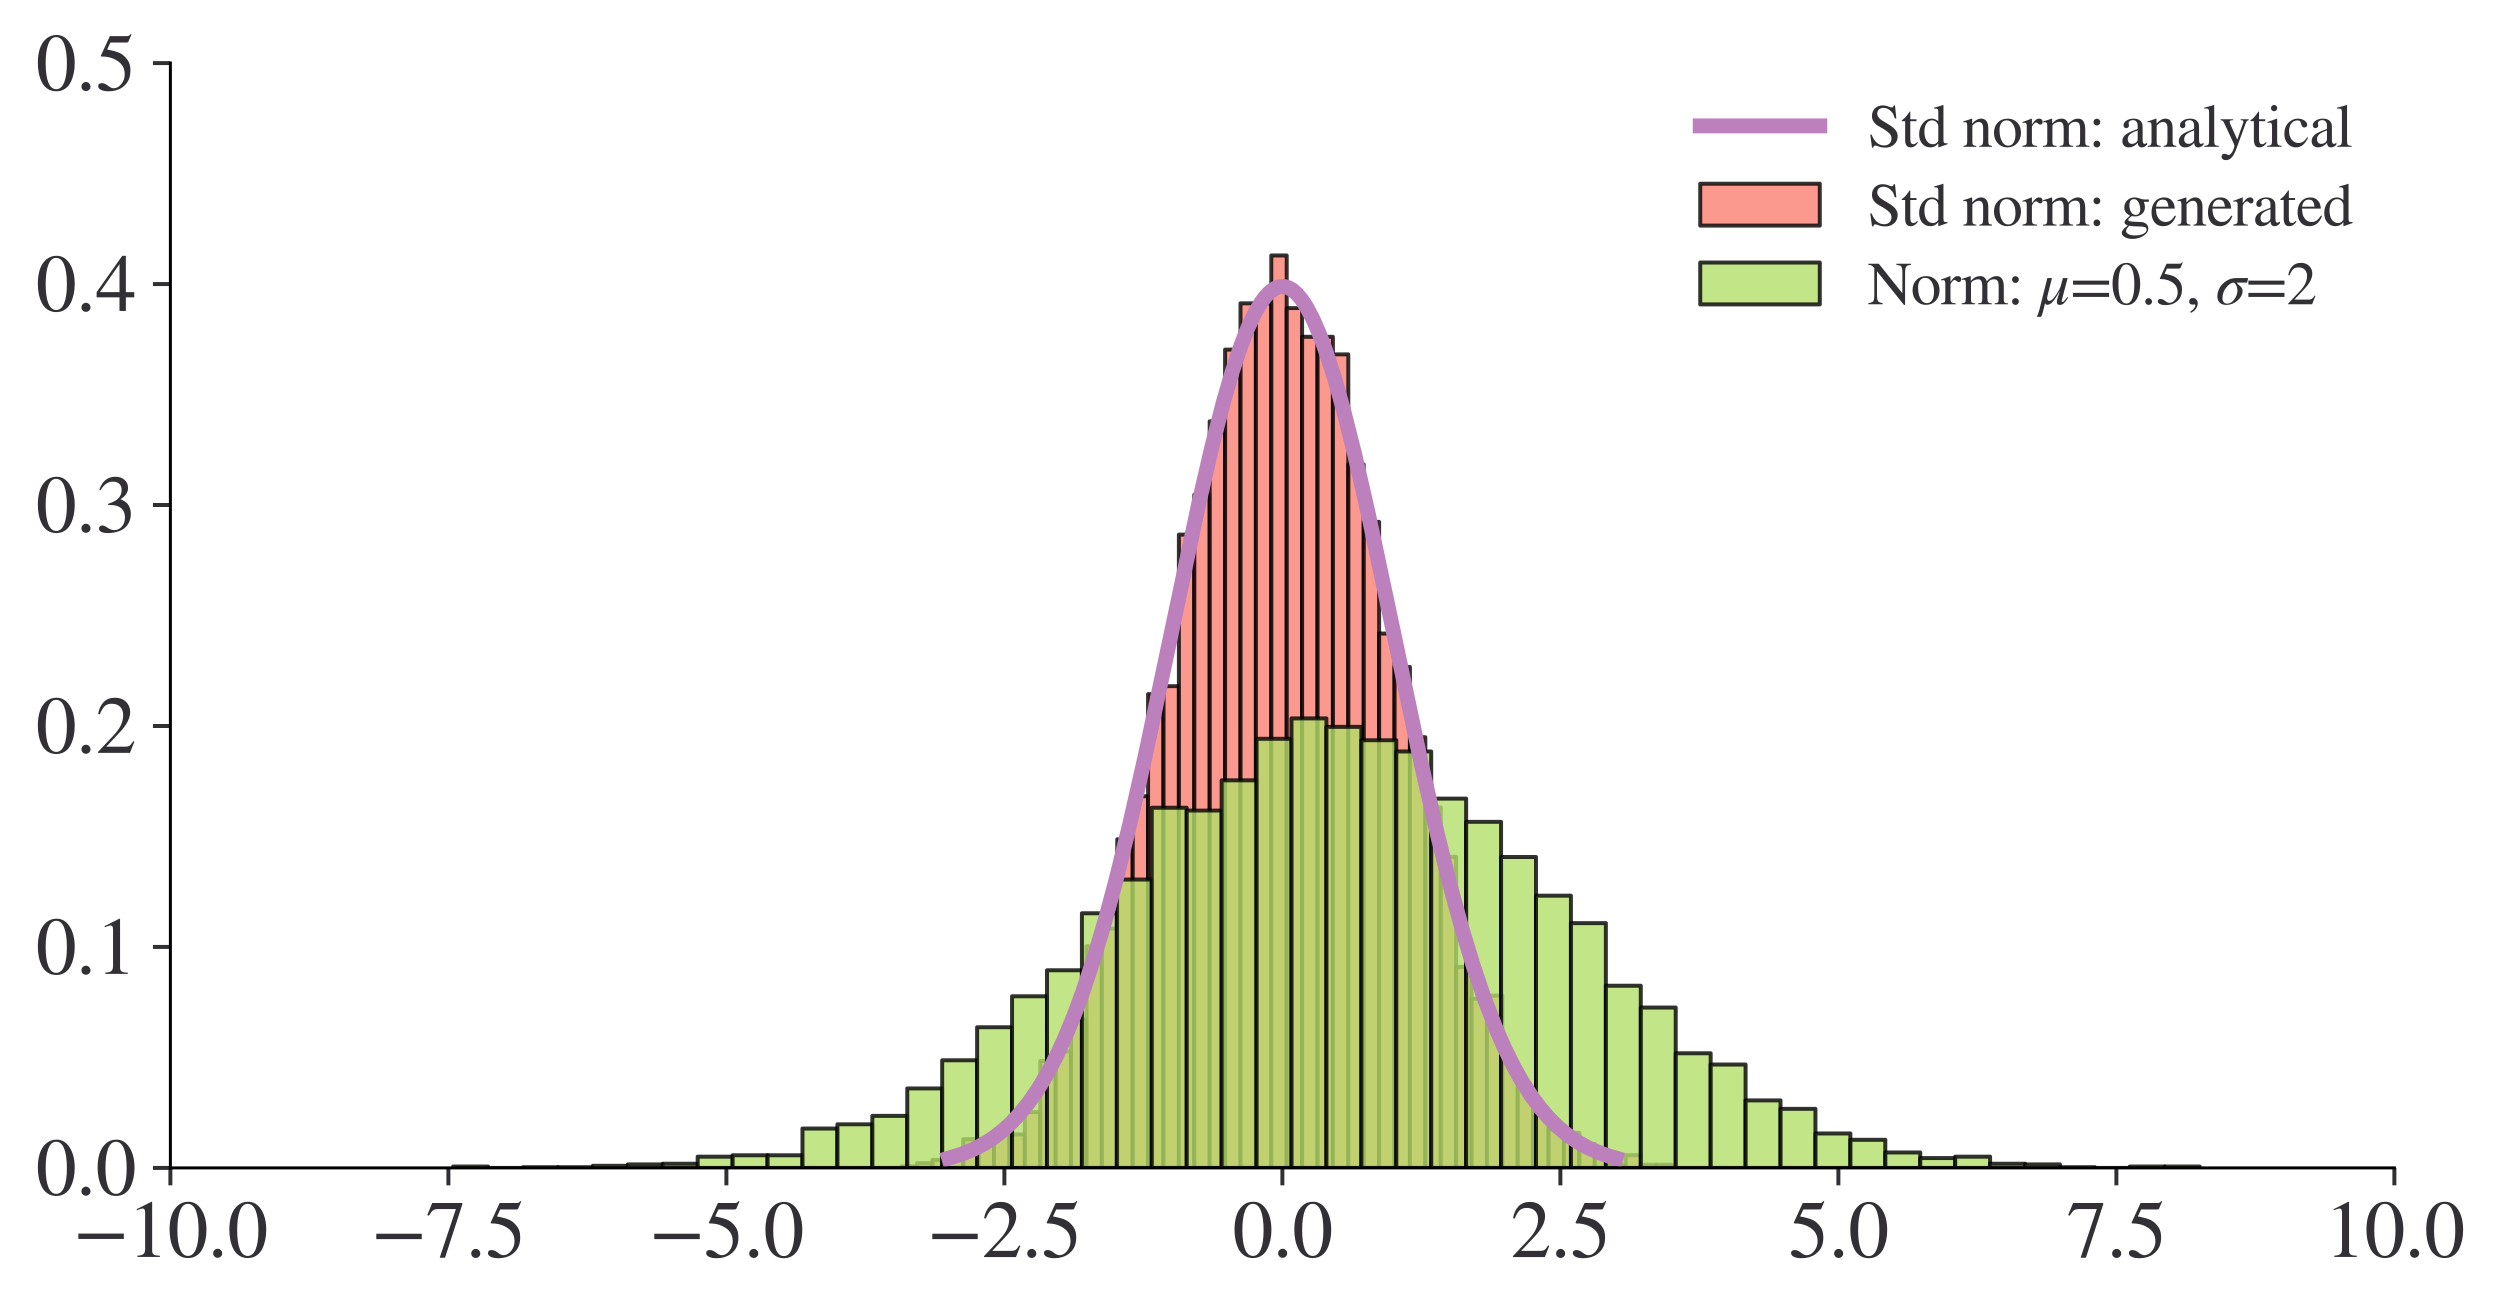 <?xml version="1.0" encoding="utf-8" standalone="no"?>
<!DOCTYPE svg PUBLIC "-//W3C//DTD SVG 1.1//EN"
  "http://www.w3.org/Graphics/SVG/1.1/DTD/svg11.dtd">
<svg xmlns:xlink="http://www.w3.org/1999/xlink" width="501.8pt" height="263.024pt" viewBox="0 0 501.8 263.024" xmlns="http://www.w3.org/2000/svg" version="1.1">
 <defs>
  <style type="text/css">*{stroke-linejoin: round; stroke-linecap: butt}</style>
 </defs>
 <g id="figure_1">
  <g id="patch_1">
   <path d="M 0 263.024 
L 501.8 263.024 
L 501.8 0 
L 0 0 
z
" style="fill: #ffffff"/>
  </g>
  <g id="axes_1">
   <g id="patch_2">
    <path d="M 34.2 234.424 
L 480.6 234.424 
L 480.6 12.664 
L 34.2 12.664 
z
" style="fill: #ffffff"/>
   </g>
   <g id="patch_3">
    <path d="M 180.973 234.424 
L 184.064 234.424 
L 184.064 234.104 
L 180.973 234.104 
z
" clip-path="url(#p62d978df99)" style="fill: #fb8072; opacity: 0.8; stroke: #000000; stroke-width: 0.8; stroke-linejoin: miter"/>
   </g>
   <g id="patch_4">
    <path d="M 184.064 234.424 
L 187.156 234.424 
L 187.156 233.463 
L 184.064 233.463 
z
" clip-path="url(#p62d978df99)" style="fill: #fb8072; opacity: 0.8; stroke: #000000; stroke-width: 0.8; stroke-linejoin: miter"/>
   </g>
   <g id="patch_5">
    <path d="M 187.156 234.424 
L 190.248 234.424 
L 190.248 232.823 
L 187.156 232.823 
z
" clip-path="url(#p62d978df99)" style="fill: #fb8072; opacity: 0.8; stroke: #000000; stroke-width: 0.8; stroke-linejoin: miter"/>
   </g>
   <g id="patch_6">
    <path d="M 190.248 234.424 
L 193.34 234.424 
L 193.34 231.542 
L 190.248 231.542 
z
" clip-path="url(#p62d978df99)" style="fill: #fb8072; opacity: 0.8; stroke: #000000; stroke-width: 0.8; stroke-linejoin: miter"/>
   </g>
   <g id="patch_7">
    <path d="M 193.34 234.424 
L 196.431 234.424 
L 196.431 228.66 
L 193.34 228.66 
z
" clip-path="url(#p62d978df99)" style="fill: #fb8072; opacity: 0.8; stroke: #000000; stroke-width: 0.8; stroke-linejoin: miter"/>
   </g>
   <g id="patch_8">
    <path d="M 196.431 234.424 
L 199.523 234.424 
L 199.523 228.66 
L 196.431 228.66 
z
" clip-path="url(#p62d978df99)" style="fill: #fb8072; opacity: 0.8; stroke: #000000; stroke-width: 0.8; stroke-linejoin: miter"/>
   </g>
   <g id="patch_9">
    <path d="M 199.523 234.424 
L 202.615 234.424 
L 202.615 227.059 
L 199.523 227.059 
z
" clip-path="url(#p62d978df99)" style="fill: #fb8072; opacity: 0.8; stroke: #000000; stroke-width: 0.8; stroke-linejoin: miter"/>
   </g>
   <g id="patch_10">
    <path d="M 202.615 234.424 
L 205.706 234.424 
L 205.706 227.7 
L 202.615 227.7 
z
" clip-path="url(#p62d978df99)" style="fill: #fb8072; opacity: 0.8; stroke: #000000; stroke-width: 0.8; stroke-linejoin: miter"/>
   </g>
   <g id="patch_11">
    <path d="M 205.706 234.424 
L 208.798 234.424 
L 208.798 223.217 
L 205.706 223.217 
z
" clip-path="url(#p62d978df99)" style="fill: #fb8072; opacity: 0.8; stroke: #000000; stroke-width: 0.8; stroke-linejoin: miter"/>
   </g>
   <g id="patch_12">
    <path d="M 208.798 234.424 
L 211.89 234.424 
L 211.89 212.971 
L 208.798 212.971 
z
" clip-path="url(#p62d978df99)" style="fill: #fb8072; opacity: 0.8; stroke: #000000; stroke-width: 0.8; stroke-linejoin: miter"/>
   </g>
   <g id="patch_13">
    <path d="M 211.89 234.424 
L 214.982 234.424 
L 214.982 211.05 
L 211.89 211.05 
z
" clip-path="url(#p62d978df99)" style="fill: #fb8072; opacity: 0.8; stroke: #000000; stroke-width: 0.8; stroke-linejoin: miter"/>
   </g>
   <g id="patch_14">
    <path d="M 214.982 234.424 
L 218.073 234.424 
L 218.073 204.646 
L 214.982 204.646 
z
" clip-path="url(#p62d978df99)" style="fill: #fb8072; opacity: 0.8; stroke: #000000; stroke-width: 0.8; stroke-linejoin: miter"/>
   </g>
   <g id="patch_15">
    <path d="M 218.073 234.424 
L 221.165 234.424 
L 221.165 189.918 
L 218.073 189.918 
z
" clip-path="url(#p62d978df99)" style="fill: #fb8072; opacity: 0.8; stroke: #000000; stroke-width: 0.8; stroke-linejoin: miter"/>
   </g>
   <g id="patch_16">
    <path d="M 221.165 234.424 
L 224.257 234.424 
L 224.257 186.396 
L 221.165 186.396 
z
" clip-path="url(#p62d978df99)" style="fill: #fb8072; opacity: 0.8; stroke: #000000; stroke-width: 0.8; stroke-linejoin: miter"/>
   </g>
   <g id="patch_17">
    <path d="M 224.257 234.424 
L 227.349 234.424 
L 227.349 168.465 
L 224.257 168.465 
z
" clip-path="url(#p62d978df99)" style="fill: #fb8072; opacity: 0.8; stroke: #000000; stroke-width: 0.8; stroke-linejoin: miter"/>
   </g>
   <g id="patch_18">
    <path d="M 227.349 234.424 
L 230.44 234.424 
L 230.44 159.82 
L 227.349 159.82 
z
" clip-path="url(#p62d978df99)" style="fill: #fb8072; opacity: 0.8; stroke: #000000; stroke-width: 0.8; stroke-linejoin: miter"/>
   </g>
   <g id="patch_19">
    <path d="M 230.44 234.424 
L 233.532 234.424 
L 233.532 139.328 
L 230.44 139.328 
z
" clip-path="url(#p62d978df99)" style="fill: #fb8072; opacity: 0.8; stroke: #000000; stroke-width: 0.8; stroke-linejoin: miter"/>
   </g>
   <g id="patch_20">
    <path d="M 233.532 234.424 
L 236.624 234.424 
L 236.624 137.727 
L 233.532 137.727 
z
" clip-path="url(#p62d978df99)" style="fill: #fb8072; opacity: 0.8; stroke: #000000; stroke-width: 0.8; stroke-linejoin: miter"/>
   </g>
   <g id="patch_21">
    <path d="M 236.624 234.424 
L 239.716 234.424 
L 239.716 107.309 
L 236.624 107.309 
z
" clip-path="url(#p62d978df99)" style="fill: #fb8072; opacity: 0.8; stroke: #000000; stroke-width: 0.8; stroke-linejoin: miter"/>
   </g>
   <g id="patch_22">
    <path d="M 239.716 234.424 
L 242.807 234.424 
L 242.807 99.305 
L 239.716 99.305 
z
" clip-path="url(#p62d978df99)" style="fill: #fb8072; opacity: 0.8; stroke: #000000; stroke-width: 0.8; stroke-linejoin: miter"/>
   </g>
   <g id="patch_23">
    <path d="M 242.807 234.424 
L 245.899 234.424 
L 245.899 84.576 
L 242.807 84.576 
z
" clip-path="url(#p62d978df99)" style="fill: #fb8072; opacity: 0.8; stroke: #000000; stroke-width: 0.8; stroke-linejoin: miter"/>
   </g>
   <g id="patch_24">
    <path d="M 245.899 234.424 
L 248.991 234.424 
L 248.991 70.168 
L 245.899 70.168 
z
" clip-path="url(#p62d978df99)" style="fill: #fb8072; opacity: 0.8; stroke: #000000; stroke-width: 0.8; stroke-linejoin: miter"/>
   </g>
   <g id="patch_25">
    <path d="M 248.991 234.424 
L 252.083 234.424 
L 252.083 60.882 
L 248.991 60.882 
z
" clip-path="url(#p62d978df99)" style="fill: #fb8072; opacity: 0.8; stroke: #000000; stroke-width: 0.8; stroke-linejoin: miter"/>
   </g>
   <g id="patch_26">
    <path d="M 252.083 234.424 
L 255.174 234.424 
L 255.174 60.882 
L 252.083 60.882 
z
" clip-path="url(#p62d978df99)" style="fill: #fb8072; opacity: 0.8; stroke: #000000; stroke-width: 0.8; stroke-linejoin: miter"/>
   </g>
   <g id="patch_27">
    <path d="M 255.174 234.424 
L 258.266 234.424 
L 258.266 51.277 
L 255.174 51.277 
z
" clip-path="url(#p62d978df99)" style="fill: #fb8072; opacity: 0.8; stroke: #000000; stroke-width: 0.8; stroke-linejoin: miter"/>
   </g>
   <g id="patch_28">
    <path d="M 258.266 234.424 
L 261.358 234.424 
L 261.358 61.843 
L 258.266 61.843 
z
" clip-path="url(#p62d978df99)" style="fill: #fb8072; opacity: 0.8; stroke: #000000; stroke-width: 0.8; stroke-linejoin: miter"/>
   </g>
   <g id="patch_29">
    <path d="M 261.358 234.424 
L 264.45 234.424 
L 264.45 67.606 
L 261.358 67.606 
z
" clip-path="url(#p62d978df99)" style="fill: #fb8072; opacity: 0.8; stroke: #000000; stroke-width: 0.8; stroke-linejoin: miter"/>
   </g>
   <g id="patch_30">
    <path d="M 264.45 234.424 
L 267.541 234.424 
L 267.541 67.606 
L 264.45 67.606 
z
" clip-path="url(#p62d978df99)" style="fill: #fb8072; opacity: 0.8; stroke: #000000; stroke-width: 0.8; stroke-linejoin: miter"/>
   </g>
   <g id="patch_31">
    <path d="M 267.541 234.424 
L 270.633 234.424 
L 270.633 71.128 
L 267.541 71.128 
z
" clip-path="url(#p62d978df99)" style="fill: #fb8072; opacity: 0.8; stroke: #000000; stroke-width: 0.8; stroke-linejoin: miter"/>
   </g>
   <g id="patch_32">
    <path d="M 270.633 234.424 
L 273.725 234.424 
L 273.725 93.221 
L 270.633 93.221 
z
" clip-path="url(#p62d978df99)" style="fill: #fb8072; opacity: 0.8; stroke: #000000; stroke-width: 0.8; stroke-linejoin: miter"/>
   </g>
   <g id="patch_33">
    <path d="M 273.725 234.424 
L 276.817 234.424 
L 276.817 104.748 
L 273.725 104.748 
z
" clip-path="url(#p62d978df99)" style="fill: #fb8072; opacity: 0.8; stroke: #000000; stroke-width: 0.8; stroke-linejoin: miter"/>
   </g>
   <g id="patch_34">
    <path d="M 276.817 234.424 
L 279.908 234.424 
L 279.908 127.161 
L 276.817 127.161 
z
" clip-path="url(#p62d978df99)" style="fill: #fb8072; opacity: 0.8; stroke: #000000; stroke-width: 0.8; stroke-linejoin: miter"/>
   </g>
   <g id="patch_35">
    <path d="M 279.908 234.424 
L 283 234.424 
L 283 133.885 
L 279.908 133.885 
z
" clip-path="url(#p62d978df99)" style="fill: #fb8072; opacity: 0.8; stroke: #000000; stroke-width: 0.8; stroke-linejoin: miter"/>
   </g>
   <g id="patch_36">
    <path d="M 283 234.424 
L 286.092 234.424 
L 286.092 147.973 
L 283 147.973 
z
" clip-path="url(#p62d978df99)" style="fill: #fb8072; opacity: 0.8; stroke: #000000; stroke-width: 0.8; stroke-linejoin: miter"/>
   </g>
   <g id="patch_37">
    <path d="M 286.092 234.424 
L 289.184 234.424 
L 289.184 162.061 
L 286.092 162.061 
z
" clip-path="url(#p62d978df99)" style="fill: #fb8072; opacity: 0.8; stroke: #000000; stroke-width: 0.8; stroke-linejoin: miter"/>
   </g>
   <g id="patch_38">
    <path d="M 289.184 234.424 
L 292.275 234.424 
L 292.275 171.987 
L 289.184 171.987 
z
" clip-path="url(#p62d978df99)" style="fill: #fb8072; opacity: 0.8; stroke: #000000; stroke-width: 0.8; stroke-linejoin: miter"/>
   </g>
   <g id="patch_39">
    <path d="M 292.275 234.424 
L 295.367 234.424 
L 295.367 194.08 
L 292.275 194.08 
z
" clip-path="url(#p62d978df99)" style="fill: #fb8072; opacity: 0.8; stroke: #000000; stroke-width: 0.8; stroke-linejoin: miter"/>
   </g>
   <g id="patch_40">
    <path d="M 295.367 234.424 
L 298.459 234.424 
L 298.459 200.484 
L 295.367 200.484 
z
" clip-path="url(#p62d978df99)" style="fill: #fb8072; opacity: 0.8; stroke: #000000; stroke-width: 0.8; stroke-linejoin: miter"/>
   </g>
   <g id="patch_41">
    <path d="M 298.459 234.424 
L 301.551 234.424 
L 301.551 199.844 
L 298.459 199.844 
z
" clip-path="url(#p62d978df99)" style="fill: #fb8072; opacity: 0.8; stroke: #000000; stroke-width: 0.8; stroke-linejoin: miter"/>
   </g>
   <g id="patch_42">
    <path d="M 301.551 234.424 
L 304.642 234.424 
L 304.642 213.291 
L 301.551 213.291 
z
" clip-path="url(#p62d978df99)" style="fill: #fb8072; opacity: 0.8; stroke: #000000; stroke-width: 0.8; stroke-linejoin: miter"/>
   </g>
   <g id="patch_43">
    <path d="M 304.642 234.424 
L 307.734 234.424 
L 307.734 218.414 
L 304.642 218.414 
z
" clip-path="url(#p62d978df99)" style="fill: #fb8072; opacity: 0.8; stroke: #000000; stroke-width: 0.8; stroke-linejoin: miter"/>
   </g>
   <g id="patch_44">
    <path d="M 307.734 234.424 
L 310.826 234.424 
L 310.826 222.897 
L 307.734 222.897 
z
" clip-path="url(#p62d978df99)" style="fill: #fb8072; opacity: 0.8; stroke: #000000; stroke-width: 0.8; stroke-linejoin: miter"/>
   </g>
   <g id="patch_45">
    <path d="M 310.826 234.424 
L 313.917 234.424 
L 313.917 226.739 
L 310.826 226.739 
z
" clip-path="url(#p62d978df99)" style="fill: #fb8072; opacity: 0.8; stroke: #000000; stroke-width: 0.8; stroke-linejoin: miter"/>
   </g>
   <g id="patch_46">
    <path d="M 313.917 234.424 
L 317.009 234.424 
L 317.009 227.38 
L 313.917 227.38 
z
" clip-path="url(#p62d978df99)" style="fill: #fb8072; opacity: 0.8; stroke: #000000; stroke-width: 0.8; stroke-linejoin: miter"/>
   </g>
   <g id="patch_47">
    <path d="M 317.009 234.424 
L 320.101 234.424 
L 320.101 229.621 
L 317.009 229.621 
z
" clip-path="url(#p62d978df99)" style="fill: #fb8072; opacity: 0.8; stroke: #000000; stroke-width: 0.8; stroke-linejoin: miter"/>
   </g>
   <g id="patch_48">
    <path d="M 320.101 234.424 
L 323.193 234.424 
L 323.193 232.182 
L 320.101 232.182 
z
" clip-path="url(#p62d978df99)" style="fill: #fb8072; opacity: 0.8; stroke: #000000; stroke-width: 0.8; stroke-linejoin: miter"/>
   </g>
   <g id="patch_49">
    <path d="M 323.193 234.424 
L 326.284 234.424 
L 326.284 233.783 
L 323.193 233.783 
z
" clip-path="url(#p62d978df99)" style="fill: #fb8072; opacity: 0.8; stroke: #000000; stroke-width: 0.8; stroke-linejoin: miter"/>
   </g>
   <g id="patch_50">
    <path d="M 326.284 234.424 
L 329.376 234.424 
L 329.376 231.862 
L 326.284 231.862 
z
" clip-path="url(#p62d978df99)" style="fill: #fb8072; opacity: 0.8; stroke: #000000; stroke-width: 0.8; stroke-linejoin: miter"/>
   </g>
   <g id="patch_51">
    <path d="M 329.376 234.424 
L 332.468 234.424 
L 332.468 233.783 
L 329.376 233.783 
z
" clip-path="url(#p62d978df99)" style="fill: #fb8072; opacity: 0.8; stroke: #000000; stroke-width: 0.8; stroke-linejoin: miter"/>
   </g>
   <g id="patch_52">
    <path d="M 332.468 234.424 
L 335.56 234.424 
L 335.56 233.783 
L 332.468 233.783 
z
" clip-path="url(#p62d978df99)" style="fill: #fb8072; opacity: 0.8; stroke: #000000; stroke-width: 0.8; stroke-linejoin: miter"/>
   </g>
   <g id="patch_53">
    <path d="M 90.957 234.424 
L 97.969 234.424 
L 97.969 234.141 
L 90.957 234.141 
z
" clip-path="url(#p62d978df99)" style="fill: #b3de69; opacity: 0.8; stroke: #000000; stroke-width: 0.8; stroke-linejoin: miter"/>
   </g>
   <g id="patch_54">
    <path d="M 97.969 234.424 
L 104.98 234.424 
L 104.98 234.424 
L 97.969 234.424 
z
" clip-path="url(#p62d978df99)" style="fill: #b3de69; opacity: 0.8; stroke: #000000; stroke-width: 0.8; stroke-linejoin: miter"/>
   </g>
   <g id="patch_55">
    <path d="M 104.98 234.424 
L 111.991 234.424 
L 111.991 234.283 
L 104.98 234.283 
z
" clip-path="url(#p62d978df99)" style="fill: #b3de69; opacity: 0.8; stroke: #000000; stroke-width: 0.8; stroke-linejoin: miter"/>
   </g>
   <g id="patch_56">
    <path d="M 111.991 234.424 
L 119.002 234.424 
L 119.002 234.283 
L 111.991 234.283 
z
" clip-path="url(#p62d978df99)" style="fill: #b3de69; opacity: 0.8; stroke: #000000; stroke-width: 0.8; stroke-linejoin: miter"/>
   </g>
   <g id="patch_57">
    <path d="M 119.002 234.424 
L 126.014 234.424 
L 126.014 234 
L 119.002 234 
z
" clip-path="url(#p62d978df99)" style="fill: #b3de69; opacity: 0.8; stroke: #000000; stroke-width: 0.8; stroke-linejoin: miter"/>
   </g>
   <g id="patch_58">
    <path d="M 126.014 234.424 
L 133.025 234.424 
L 133.025 233.718 
L 126.014 233.718 
z
" clip-path="url(#p62d978df99)" style="fill: #b3de69; opacity: 0.8; stroke: #000000; stroke-width: 0.8; stroke-linejoin: miter"/>
   </g>
   <g id="patch_59">
    <path d="M 133.025 234.424 
L 140.036 234.424 
L 140.036 233.577 
L 133.025 233.577 
z
" clip-path="url(#p62d978df99)" style="fill: #b3de69; opacity: 0.8; stroke: #000000; stroke-width: 0.8; stroke-linejoin: miter"/>
   </g>
   <g id="patch_60">
    <path d="M 140.036 234.424 
L 147.047 234.424 
L 147.047 232.165 
L 140.036 232.165 
z
" clip-path="url(#p62d978df99)" style="fill: #b3de69; opacity: 0.8; stroke: #000000; stroke-width: 0.8; stroke-linejoin: miter"/>
   </g>
   <g id="patch_61">
    <path d="M 147.047 234.424 
L 154.059 234.424 
L 154.059 231.882 
L 147.047 231.882 
z
" clip-path="url(#p62d978df99)" style="fill: #b3de69; opacity: 0.8; stroke: #000000; stroke-width: 0.8; stroke-linejoin: miter"/>
   </g>
   <g id="patch_62">
    <path d="M 154.059 234.424 
L 161.07 234.424 
L 161.07 231.882 
L 154.059 231.882 
z
" clip-path="url(#p62d978df99)" style="fill: #b3de69; opacity: 0.8; stroke: #000000; stroke-width: 0.8; stroke-linejoin: miter"/>
   </g>
   <g id="patch_63">
    <path d="M 161.07 234.424 
L 168.081 234.424 
L 168.081 226.517 
L 161.07 226.517 
z
" clip-path="url(#p62d978df99)" style="fill: #b3de69; opacity: 0.8; stroke: #000000; stroke-width: 0.8; stroke-linejoin: miter"/>
   </g>
   <g id="patch_64">
    <path d="M 168.081 234.424 
L 175.092 234.424 
L 175.092 225.67 
L 168.081 225.67 
z
" clip-path="url(#p62d978df99)" style="fill: #b3de69; opacity: 0.8; stroke: #000000; stroke-width: 0.8; stroke-linejoin: miter"/>
   </g>
   <g id="patch_65">
    <path d="M 175.092 234.424 
L 182.104 234.424 
L 182.104 223.975 
L 175.092 223.975 
z
" clip-path="url(#p62d978df99)" style="fill: #b3de69; opacity: 0.8; stroke: #000000; stroke-width: 0.8; stroke-linejoin: miter"/>
   </g>
   <g id="patch_66">
    <path d="M 182.104 234.424 
L 189.115 234.424 
L 189.115 218.469 
L 182.104 218.469 
z
" clip-path="url(#p62d978df99)" style="fill: #b3de69; opacity: 0.8; stroke: #000000; stroke-width: 0.8; stroke-linejoin: miter"/>
   </g>
   <g id="patch_67">
    <path d="M 189.115 234.424 
L 196.126 234.424 
L 196.126 212.821 
L 189.115 212.821 
z
" clip-path="url(#p62d978df99)" style="fill: #b3de69; opacity: 0.8; stroke: #000000; stroke-width: 0.8; stroke-linejoin: miter"/>
   </g>
   <g id="patch_68">
    <path d="M 196.126 234.424 
L 203.137 234.424 
L 203.137 206.185 
L 196.126 206.185 
z
" clip-path="url(#p62d978df99)" style="fill: #b3de69; opacity: 0.8; stroke: #000000; stroke-width: 0.8; stroke-linejoin: miter"/>
   </g>
   <g id="patch_69">
    <path d="M 203.137 234.424 
L 210.149 234.424 
L 210.149 199.973 
L 203.137 199.973 
z
" clip-path="url(#p62d978df99)" style="fill: #b3de69; opacity: 0.8; stroke: #000000; stroke-width: 0.8; stroke-linejoin: miter"/>
   </g>
   <g id="patch_70">
    <path d="M 210.149 234.424 
L 217.16 234.424 
L 217.16 194.749 
L 210.149 194.749 
z
" clip-path="url(#p62d978df99)" style="fill: #b3de69; opacity: 0.8; stroke: #000000; stroke-width: 0.8; stroke-linejoin: miter"/>
   </g>
   <g id="patch_71">
    <path d="M 217.16 234.424 
L 224.171 234.424 
L 224.171 183.312 
L 217.16 183.312 
z
" clip-path="url(#p62d978df99)" style="fill: #b3de69; opacity: 0.8; stroke: #000000; stroke-width: 0.8; stroke-linejoin: miter"/>
   </g>
   <g id="patch_72">
    <path d="M 224.171 234.424 
L 231.182 234.424 
L 231.182 176.535 
L 224.171 176.535 
z
" clip-path="url(#p62d978df99)" style="fill: #b3de69; opacity: 0.8; stroke: #000000; stroke-width: 0.8; stroke-linejoin: miter"/>
   </g>
   <g id="patch_73">
    <path d="M 231.182 234.424 
L 238.194 234.424 
L 238.194 162.133 
L 231.182 162.133 
z
" clip-path="url(#p62d978df99)" style="fill: #b3de69; opacity: 0.8; stroke: #000000; stroke-width: 0.8; stroke-linejoin: miter"/>
   </g>
   <g id="patch_74">
    <path d="M 238.194 234.424 
L 245.205 234.424 
L 245.205 162.698 
L 238.194 162.698 
z
" clip-path="url(#p62d978df99)" style="fill: #b3de69; opacity: 0.8; stroke: #000000; stroke-width: 0.8; stroke-linejoin: miter"/>
   </g>
   <g id="patch_75">
    <path d="M 245.205 234.424 
L 252.216 234.424 
L 252.216 156.627 
L 245.205 156.627 
z
" clip-path="url(#p62d978df99)" style="fill: #b3de69; opacity: 0.8; stroke: #000000; stroke-width: 0.8; stroke-linejoin: miter"/>
   </g>
   <g id="patch_76">
    <path d="M 252.216 234.424 
L 259.227 234.424 
L 259.227 148.296 
L 252.216 148.296 
z
" clip-path="url(#p62d978df99)" style="fill: #b3de69; opacity: 0.8; stroke: #000000; stroke-width: 0.8; stroke-linejoin: miter"/>
   </g>
   <g id="patch_77">
    <path d="M 259.227 234.424 
L 266.239 234.424 
L 266.239 144.202 
L 259.227 144.202 
z
" clip-path="url(#p62d978df99)" style="fill: #b3de69; opacity: 0.8; stroke: #000000; stroke-width: 0.8; stroke-linejoin: miter"/>
   </g>
   <g id="patch_78">
    <path d="M 266.239 234.424 
L 273.25 234.424 
L 273.25 145.896 
L 266.239 145.896 
z
" clip-path="url(#p62d978df99)" style="fill: #b3de69; opacity: 0.8; stroke: #000000; stroke-width: 0.8; stroke-linejoin: miter"/>
   </g>
   <g id="patch_79">
    <path d="M 273.25 234.424 
L 280.261 234.424 
L 280.261 148.579 
L 273.25 148.579 
z
" clip-path="url(#p62d978df99)" style="fill: #b3de69; opacity: 0.8; stroke: #000000; stroke-width: 0.8; stroke-linejoin: miter"/>
   </g>
   <g id="patch_80">
    <path d="M 280.261 234.424 
L 287.272 234.424 
L 287.272 150.838 
L 280.261 150.838 
z
" clip-path="url(#p62d978df99)" style="fill: #b3de69; opacity: 0.8; stroke: #000000; stroke-width: 0.8; stroke-linejoin: miter"/>
   </g>
   <g id="patch_81">
    <path d="M 287.272 234.424 
L 294.284 234.424 
L 294.284 160.298 
L 287.272 160.298 
z
" clip-path="url(#p62d978df99)" style="fill: #b3de69; opacity: 0.8; stroke: #000000; stroke-width: 0.8; stroke-linejoin: miter"/>
   </g>
   <g id="patch_82">
    <path d="M 294.284 234.424 
L 301.295 234.424 
L 301.295 164.957 
L 294.284 164.957 
z
" clip-path="url(#p62d978df99)" style="fill: #b3de69; opacity: 0.8; stroke: #000000; stroke-width: 0.8; stroke-linejoin: miter"/>
   </g>
   <g id="patch_83">
    <path d="M 301.295 234.424 
L 308.306 234.424 
L 308.306 172.017 
L 301.295 172.017 
z
" clip-path="url(#p62d978df99)" style="fill: #b3de69; opacity: 0.8; stroke: #000000; stroke-width: 0.8; stroke-linejoin: miter"/>
   </g>
   <g id="patch_84">
    <path d="M 308.306 234.424 
L 315.317 234.424 
L 315.317 179.782 
L 308.306 179.782 
z
" clip-path="url(#p62d978df99)" style="fill: #b3de69; opacity: 0.8; stroke: #000000; stroke-width: 0.8; stroke-linejoin: miter"/>
   </g>
   <g id="patch_85">
    <path d="M 315.317 234.424 
L 322.329 234.424 
L 322.329 185.289 
L 315.317 185.289 
z
" clip-path="url(#p62d978df99)" style="fill: #b3de69; opacity: 0.8; stroke: #000000; stroke-width: 0.8; stroke-linejoin: miter"/>
   </g>
   <g id="patch_86">
    <path d="M 322.329 234.424 
L 329.34 234.424 
L 329.34 197.855 
L 322.329 197.855 
z
" clip-path="url(#p62d978df99)" style="fill: #b3de69; opacity: 0.8; stroke: #000000; stroke-width: 0.8; stroke-linejoin: miter"/>
   </g>
   <g id="patch_87">
    <path d="M 329.34 234.424 
L 336.351 234.424 
L 336.351 202.232 
L 329.34 202.232 
z
" clip-path="url(#p62d978df99)" style="fill: #b3de69; opacity: 0.8; stroke: #000000; stroke-width: 0.8; stroke-linejoin: miter"/>
   </g>
   <g id="patch_88">
    <path d="M 336.351 234.424 
L 343.362 234.424 
L 343.362 211.409 
L 336.351 211.409 
z
" clip-path="url(#p62d978df99)" style="fill: #b3de69; opacity: 0.8; stroke: #000000; stroke-width: 0.8; stroke-linejoin: miter"/>
   </g>
   <g id="patch_89">
    <path d="M 343.362 234.424 
L 350.373 234.424 
L 350.373 213.668 
L 343.362 213.668 
z
" clip-path="url(#p62d978df99)" style="fill: #b3de69; opacity: 0.8; stroke: #000000; stroke-width: 0.8; stroke-linejoin: miter"/>
   </g>
   <g id="patch_90">
    <path d="M 350.373 234.424 
L 357.385 234.424 
L 357.385 220.869 
L 350.373 220.869 
z
" clip-path="url(#p62d978df99)" style="fill: #b3de69; opacity: 0.8; stroke: #000000; stroke-width: 0.8; stroke-linejoin: miter"/>
   </g>
   <g id="patch_91">
    <path d="M 357.385 234.424 
L 364.396 234.424 
L 364.396 222.564 
L 357.385 222.564 
z
" clip-path="url(#p62d978df99)" style="fill: #b3de69; opacity: 0.8; stroke: #000000; stroke-width: 0.8; stroke-linejoin: miter"/>
   </g>
   <g id="patch_92">
    <path d="M 364.396 234.424 
L 371.407 234.424 
L 371.407 227.505 
L 364.396 227.505 
z
" clip-path="url(#p62d978df99)" style="fill: #b3de69; opacity: 0.8; stroke: #000000; stroke-width: 0.8; stroke-linejoin: miter"/>
   </g>
   <g id="patch_93">
    <path d="M 371.407 234.424 
L 378.418 234.424 
L 378.418 228.776 
L 371.407 228.776 
z
" clip-path="url(#p62d978df99)" style="fill: #b3de69; opacity: 0.8; stroke: #000000; stroke-width: 0.8; stroke-linejoin: miter"/>
   </g>
   <g id="patch_94">
    <path d="M 378.418 234.424 
L 385.43 234.424 
L 385.43 231.318 
L 378.418 231.318 
z
" clip-path="url(#p62d978df99)" style="fill: #b3de69; opacity: 0.8; stroke: #000000; stroke-width: 0.8; stroke-linejoin: miter"/>
   </g>
   <g id="patch_95">
    <path d="M 385.43 234.424 
L 392.441 234.424 
L 392.441 232.447 
L 385.43 232.447 
z
" clip-path="url(#p62d978df99)" style="fill: #b3de69; opacity: 0.8; stroke: #000000; stroke-width: 0.8; stroke-linejoin: miter"/>
   </g>
   <g id="patch_96">
    <path d="M 392.441 234.424 
L 399.452 234.424 
L 399.452 232.165 
L 392.441 232.165 
z
" clip-path="url(#p62d978df99)" style="fill: #b3de69; opacity: 0.8; stroke: #000000; stroke-width: 0.8; stroke-linejoin: miter"/>
   </g>
   <g id="patch_97">
    <path d="M 399.452 234.424 
L 406.463 234.424 
L 406.463 233.577 
L 399.452 233.577 
z
" clip-path="url(#p62d978df99)" style="fill: #b3de69; opacity: 0.8; stroke: #000000; stroke-width: 0.8; stroke-linejoin: miter"/>
   </g>
   <g id="patch_98">
    <path d="M 406.463 234.424 
L 413.475 234.424 
L 413.475 233.718 
L 406.463 233.718 
z
" clip-path="url(#p62d978df99)" style="fill: #b3de69; opacity: 0.8; stroke: #000000; stroke-width: 0.8; stroke-linejoin: miter"/>
   </g>
   <g id="patch_99">
    <path d="M 413.475 234.424 
L 420.486 234.424 
L 420.486 234.283 
L 413.475 234.283 
z
" clip-path="url(#p62d978df99)" style="fill: #b3de69; opacity: 0.8; stroke: #000000; stroke-width: 0.8; stroke-linejoin: miter"/>
   </g>
   <g id="patch_100">
    <path d="M 420.486 234.424 
L 427.497 234.424 
L 427.497 234.424 
L 420.486 234.424 
z
" clip-path="url(#p62d978df99)" style="fill: #b3de69; opacity: 0.8; stroke: #000000; stroke-width: 0.8; stroke-linejoin: miter"/>
   </g>
   <g id="patch_101">
    <path d="M 427.497 234.424 
L 434.508 234.424 
L 434.508 234.141 
L 427.497 234.141 
z
" clip-path="url(#p62d978df99)" style="fill: #b3de69; opacity: 0.8; stroke: #000000; stroke-width: 0.8; stroke-linejoin: miter"/>
   </g>
   <g id="patch_102">
    <path d="M 434.508 234.424 
L 441.52 234.424 
L 441.52 234.141 
L 434.508 234.141 
z
" clip-path="url(#p62d978df99)" style="fill: #b3de69; opacity: 0.8; stroke: #000000; stroke-width: 0.8; stroke-linejoin: miter"/>
   </g>
   <g id="matplotlib.axis_1">
    <g id="xtick_1">
     <g id="line2d_1">
      <defs>
       <path id="m51e72bba15" d="M 0 0 
L 0 3.5 
" style="stroke: #323034; stroke-width: 0.8"/>
      </defs>
      <g>
       <use xlink:href="#m51e72bba15" x="34.2" y="234.424" style="fill: #323034; stroke: #323034; stroke-width: 0.8"/>
      </g>
     </g>
     <g id="text_1">
      <!-- $\mathdefault{−10.0}$ -->
      <g style="fill: #323034" transform="translate(14.68 252.351)scale(0.16 -0.16)">
       <defs>
        <path id="STIXGeneral-Regular-2212" d="M 3974 1408 
L 410 1408 
L 410 1830 
L 3974 1830 
L 3974 1408 
z
" transform="scale(0.016)"/>
        <path id="STIXGeneral-Regular-31" d="M 2522 0 
L 755 0 
L 755 96 
Q 1107 115 1235 227 
Q 1363 339 1363 608 
L 1363 3482 
Q 1363 3795 1171 3795 
Q 1082 3795 883 3718 
L 710 3654 
L 710 3744 
L 1856 4326 
L 1914 4307 
L 1914 486 
Q 1914 275 2042 185 
Q 2170 96 2522 96 
L 2522 0 
z
" transform="scale(0.016)"/>
        <path id="STIXGeneral-Regular-30" d="M 3046 2112 
Q 3046 1683 2963 1302 
Q 2880 922 2717 602 
Q 2554 282 2266 96 
Q 1978 -90 1600 -90 
Q 1210 -90 915 108 
Q 621 307 461 640 
Q 301 973 227 1350 
Q 154 1728 154 2150 
Q 154 2746 301 3222 
Q 448 3699 790 4012 
Q 1133 4326 1626 4326 
Q 2253 4326 2649 3712 
Q 3046 3098 3046 2112 
z
M 2432 2080 
Q 2432 3091 2217 3625 
Q 2003 4160 1587 4160 
Q 1190 4160 979 3622 
Q 768 3085 768 2106 
Q 768 1120 979 598 
Q 1190 77 1600 77 
Q 2003 77 2217 598 
Q 2432 1120 2432 2080 
z
" transform="scale(0.016)"/>
        <path id="STIXGeneral-Regular-2e" d="M 1158 275 
Q 1158 134 1052 32 
Q 947 -70 800 -70 
Q 653 -70 550 32 
Q 448 134 448 281 
Q 448 429 553 534 
Q 659 640 806 640 
Q 947 640 1052 531 
Q 1158 422 1158 275 
z
" transform="scale(0.016)"/>
       </defs>
       <use xlink:href="#STIXGeneral-Regular-2212" transform="translate(0 0.406)"/>
       <use xlink:href="#STIXGeneral-Regular-31" transform="translate(68.5 0.406)"/>
       <use xlink:href="#STIXGeneral-Regular-30" transform="translate(118.5 0.406)"/>
       <use xlink:href="#STIXGeneral-Regular-2e" transform="translate(168.5 0.406)"/>
       <use xlink:href="#STIXGeneral-Regular-30" transform="translate(193.5 0.406)"/>
      </g>
     </g>
    </g>
    <g id="xtick_2">
     <g id="line2d_2">
      <g>
       <use xlink:href="#m51e72bba15" x="90" y="234.424" style="fill: #323034; stroke: #323034; stroke-width: 0.8"/>
      </g>
     </g>
     <g id="text_2">
      <!-- $\mathdefault{−7.5}$ -->
      <g style="fill: #323034" transform="translate(74.48 252.351)scale(0.16 -0.16)">
       <defs>
        <path id="STIXGeneral-Regular-37" d="M 2874 4134 
L 1517 -51 
L 1101 -51 
L 2368 3763 
L 992 3763 
Q 717 3763 582 3667 
Q 448 3571 243 3238 
L 128 3296 
L 512 4237 
L 2874 4237 
L 2874 4134 
z
" transform="scale(0.016)"/>
        <path id="STIXGeneral-Regular-35" d="M 2803 4358 
L 2573 3814 
Q 2534 3731 2400 3731 
L 1158 3731 
L 902 3187 
Q 1606 3053 1920 2896 
Q 2234 2739 2502 2368 
Q 2726 2061 2726 1555 
Q 2726 1094 2576 780 
Q 2426 467 2099 224 
Q 1664 -90 1011 -90 
Q 646 -90 422 19 
Q 198 128 198 307 
Q 198 550 486 550 
Q 717 550 960 352 
Q 1210 147 1414 147 
Q 1747 147 2012 480 
Q 2278 813 2278 1229 
Q 2278 1843 1850 2189 
Q 1293 2637 486 2637 
Q 410 2637 410 2688 
L 416 2720 
L 1114 4237 
L 2438 4237 
Q 2547 4237 2608 4269 
Q 2669 4301 2746 4403 
L 2803 4358 
z
" transform="scale(0.016)"/>
       </defs>
       <use xlink:href="#STIXGeneral-Regular-2212" transform="translate(0 0.203)"/>
       <use xlink:href="#STIXGeneral-Regular-37" transform="translate(68.5 0.203)"/>
       <use xlink:href="#STIXGeneral-Regular-2e" transform="translate(118.5 0.203)"/>
       <use xlink:href="#STIXGeneral-Regular-35" transform="translate(143.5 0.203)"/>
      </g>
     </g>
    </g>
    <g id="xtick_3">
     <g id="line2d_3">
      <g>
       <use xlink:href="#m51e72bba15" x="145.8" y="234.424" style="fill: #323034; stroke: #323034; stroke-width: 0.8"/>
      </g>
     </g>
     <g id="text_3">
      <!-- $\mathdefault{−5.0}$ -->
      <g style="fill: #323034" transform="translate(130.28 252.351)scale(0.16 -0.16)">
       <use xlink:href="#STIXGeneral-Regular-2212" transform="translate(0 0.203)"/>
       <use xlink:href="#STIXGeneral-Regular-35" transform="translate(68.5 0.203)"/>
       <use xlink:href="#STIXGeneral-Regular-2e" transform="translate(118.5 0.203)"/>
       <use xlink:href="#STIXGeneral-Regular-30" transform="translate(143.5 0.203)"/>
      </g>
     </g>
    </g>
    <g id="xtick_4">
     <g id="line2d_4">
      <g>
       <use xlink:href="#m51e72bba15" x="201.6" y="234.424" style="fill: #323034; stroke: #323034; stroke-width: 0.8"/>
      </g>
     </g>
     <g id="text_4">
      <!-- $\mathdefault{−2.5}$ -->
      <g style="fill: #323034" transform="translate(186.08 252.351)scale(0.16 -0.16)">
       <defs>
        <path id="STIXGeneral-Regular-32" d="M 3034 877 
L 2688 0 
L 186 0 
L 186 77 
L 1325 1286 
Q 1773 1754 1965 2144 
Q 2157 2534 2157 2950 
Q 2157 3379 1920 3616 
Q 1683 3853 1267 3853 
Q 922 3853 720 3673 
Q 518 3494 326 3021 
L 192 3053 
Q 301 3648 630 3987 
Q 960 4326 1523 4326 
Q 2054 4326 2380 4006 
Q 2707 3686 2707 3200 
Q 2707 2477 1888 1613 
L 832 486 
L 2330 486 
Q 2541 486 2665 569 
Q 2790 653 2944 915 
L 3034 877 
z
" transform="scale(0.016)"/>
       </defs>
       <use xlink:href="#STIXGeneral-Regular-2212" transform="translate(0 0.203)"/>
       <use xlink:href="#STIXGeneral-Regular-32" transform="translate(68.5 0.203)"/>
       <use xlink:href="#STIXGeneral-Regular-2e" transform="translate(118.5 0.203)"/>
       <use xlink:href="#STIXGeneral-Regular-35" transform="translate(143.5 0.203)"/>
      </g>
     </g>
    </g>
    <g id="xtick_5">
     <g id="line2d_5">
      <g>
       <use xlink:href="#m51e72bba15" x="257.4" y="234.424" style="fill: #323034; stroke: #323034; stroke-width: 0.8"/>
      </g>
     </g>
     <g id="text_5">
      <!-- $\mathdefault{0.0}$ -->
      <g style="fill: #323034" transform="translate(247.4 252.351)scale(0.16 -0.16)">
       <use xlink:href="#STIXGeneral-Regular-30" transform="translate(0 0.406)"/>
       <use xlink:href="#STIXGeneral-Regular-2e" transform="translate(50 0.406)"/>
       <use xlink:href="#STIXGeneral-Regular-30" transform="translate(75 0.406)"/>
      </g>
     </g>
    </g>
    <g id="xtick_6">
     <g id="line2d_6">
      <g>
       <use xlink:href="#m51e72bba15" x="313.2" y="234.424" style="fill: #323034; stroke: #323034; stroke-width: 0.8"/>
      </g>
     </g>
     <g id="text_6">
      <!-- $\mathdefault{2.5}$ -->
      <g style="fill: #323034" transform="translate(303.2 252.351)scale(0.16 -0.16)">
       <use xlink:href="#STIXGeneral-Regular-32" transform="translate(0 0.203)"/>
       <use xlink:href="#STIXGeneral-Regular-2e" transform="translate(50 0.203)"/>
       <use xlink:href="#STIXGeneral-Regular-35" transform="translate(75 0.203)"/>
      </g>
     </g>
    </g>
    <g id="xtick_7">
     <g id="line2d_7">
      <g>
       <use xlink:href="#m51e72bba15" x="369" y="234.424" style="fill: #323034; stroke: #323034; stroke-width: 0.8"/>
      </g>
     </g>
     <g id="text_7">
      <!-- $\mathdefault{5.0}$ -->
      <g style="fill: #323034" transform="translate(359 252.351)scale(0.16 -0.16)">
       <use xlink:href="#STIXGeneral-Regular-35" transform="translate(0 0.203)"/>
       <use xlink:href="#STIXGeneral-Regular-2e" transform="translate(50 0.203)"/>
       <use xlink:href="#STIXGeneral-Regular-30" transform="translate(75 0.203)"/>
      </g>
     </g>
    </g>
    <g id="xtick_8">
     <g id="line2d_8">
      <g>
       <use xlink:href="#m51e72bba15" x="424.8" y="234.424" style="fill: #323034; stroke: #323034; stroke-width: 0.8"/>
      </g>
     </g>
     <g id="text_8">
      <!-- $\mathdefault{7.5}$ -->
      <g style="fill: #323034" transform="translate(414.8 252.351)scale(0.16 -0.16)">
       <use xlink:href="#STIXGeneral-Regular-37" transform="translate(0 0.203)"/>
       <use xlink:href="#STIXGeneral-Regular-2e" transform="translate(50 0.203)"/>
       <use xlink:href="#STIXGeneral-Regular-35" transform="translate(75 0.203)"/>
      </g>
     </g>
    </g>
    <g id="xtick_9">
     <g id="line2d_9">
      <g>
       <use xlink:href="#m51e72bba15" x="480.6" y="234.424" style="fill: #323034; stroke: #323034; stroke-width: 0.8"/>
      </g>
     </g>
     <g id="text_9">
      <!-- $\mathdefault{10.0}$ -->
      <g style="fill: #323034" transform="translate(466.6 252.351)scale(0.16 -0.16)">
       <use xlink:href="#STIXGeneral-Regular-31" transform="translate(0 0.406)"/>
       <use xlink:href="#STIXGeneral-Regular-30" transform="translate(50 0.406)"/>
       <use xlink:href="#STIXGeneral-Regular-2e" transform="translate(100 0.406)"/>
       <use xlink:href="#STIXGeneral-Regular-30" transform="translate(125 0.406)"/>
      </g>
     </g>
    </g>
   </g>
   <g id="matplotlib.axis_2">
    <g id="ytick_1">
     <g id="line2d_10">
      <defs>
       <path id="me4c7754ba0" d="M 0 0 
L -3.5 0 
" style="stroke: #323034; stroke-width: 0.8"/>
      </defs>
      <g>
       <use xlink:href="#me4c7754ba0" x="34.2" y="234.424" style="fill: #323034; stroke: #323034; stroke-width: 0.8"/>
      </g>
     </g>
     <g id="text_10">
      <!-- $\mathdefault{0.0}$ -->
      <g style="fill: #323034" transform="translate(7.2 239.887)scale(0.16 -0.16)">
       <use xlink:href="#STIXGeneral-Regular-30" transform="translate(0 0.406)"/>
       <use xlink:href="#STIXGeneral-Regular-2e" transform="translate(50 0.406)"/>
       <use xlink:href="#STIXGeneral-Regular-30" transform="translate(75 0.406)"/>
      </g>
     </g>
    </g>
    <g id="ytick_2">
     <g id="line2d_11">
      <g>
       <use xlink:href="#me4c7754ba0" x="34.2" y="190.072" style="fill: #323034; stroke: #323034; stroke-width: 0.8"/>
      </g>
     </g>
     <g id="text_11">
      <!-- $\mathdefault{0.1}$ -->
      <g style="fill: #323034" transform="translate(7.2 195.536)scale(0.16 -0.16)">
       <use xlink:href="#STIXGeneral-Regular-30" transform="translate(0 0.406)"/>
       <use xlink:href="#STIXGeneral-Regular-2e" transform="translate(50 0.406)"/>
       <use xlink:href="#STIXGeneral-Regular-31" transform="translate(75 0.406)"/>
      </g>
     </g>
    </g>
    <g id="ytick_3">
     <g id="line2d_12">
      <g>
       <use xlink:href="#me4c7754ba0" x="34.2" y="145.72" style="fill: #323034; stroke: #323034; stroke-width: 0.8"/>
      </g>
     </g>
     <g id="text_12">
      <!-- $\mathdefault{0.2}$ -->
      <g style="fill: #323034" transform="translate(7.2 151.184)scale(0.16 -0.16)">
       <use xlink:href="#STIXGeneral-Regular-30" transform="translate(0 0.406)"/>
       <use xlink:href="#STIXGeneral-Regular-2e" transform="translate(50 0.406)"/>
       <use xlink:href="#STIXGeneral-Regular-32" transform="translate(75 0.406)"/>
      </g>
     </g>
    </g>
    <g id="ytick_4">
     <g id="line2d_13">
      <g>
       <use xlink:href="#me4c7754ba0" x="34.2" y="101.368" style="fill: #323034; stroke: #323034; stroke-width: 0.8"/>
      </g>
     </g>
     <g id="text_13">
      <!-- $\mathdefault{0.3}$ -->
      <g style="fill: #323034" transform="translate(7.2 106.832)scale(0.16 -0.16)">
       <defs>
        <path id="STIXGeneral-Regular-33" d="M 390 3264 
L 288 3290 
Q 435 3770 748 4048 
Q 1062 4326 1542 4326 
Q 1990 4326 2265 4083 
Q 2541 3840 2541 3450 
Q 2541 2925 1946 2566 
Q 2298 2413 2477 2227 
Q 2758 1914 2758 1402 
Q 2758 890 2464 506 
Q 2246 211 1840 60 
Q 1434 -90 979 -90 
Q 262 -90 262 275 
Q 262 378 339 442 
Q 416 506 525 506 
Q 685 506 915 339 
Q 1197 141 1466 141 
Q 1818 141 2058 425 
Q 2298 710 2298 1120 
Q 2298 1856 1632 2048 
Q 1434 2112 979 2112 
L 979 2202 
Q 1338 2323 1517 2432 
Q 2035 2726 2035 3290 
Q 2035 3610 1852 3776 
Q 1670 3942 1344 3942 
Q 768 3942 390 3264 
z
" transform="scale(0.016)"/>
       </defs>
       <use xlink:href="#STIXGeneral-Regular-30" transform="translate(0 0.406)"/>
       <use xlink:href="#STIXGeneral-Regular-2e" transform="translate(50 0.406)"/>
       <use xlink:href="#STIXGeneral-Regular-33" transform="translate(75 0.406)"/>
      </g>
     </g>
    </g>
    <g id="ytick_5">
     <g id="line2d_14">
      <g>
       <use xlink:href="#me4c7754ba0" x="34.2" y="57.016" style="fill: #323034; stroke: #323034; stroke-width: 0.8"/>
      </g>
     </g>
     <g id="text_14">
      <!-- $\mathdefault{0.4}$ -->
      <g style="fill: #323034" transform="translate(7.2 62.48)scale(0.16 -0.16)">
       <defs>
        <path id="STIXGeneral-Regular-34" d="M 3027 1069 
L 2368 1069 
L 2368 0 
L 1869 0 
L 1869 1069 
L 77 1069 
L 77 1478 
L 2086 4326 
L 2368 4326 
L 2368 1478 
L 3027 1478 
L 3027 1069 
z
M 1869 1478 
L 1869 3674 
L 333 1478 
L 1869 1478 
z
" transform="scale(0.016)"/>
       </defs>
       <use xlink:href="#STIXGeneral-Regular-30" transform="translate(0 0.406)"/>
       <use xlink:href="#STIXGeneral-Regular-2e" transform="translate(50 0.406)"/>
       <use xlink:href="#STIXGeneral-Regular-34" transform="translate(75 0.406)"/>
      </g>
     </g>
    </g>
    <g id="ytick_6">
     <g id="line2d_15">
      <g>
       <use xlink:href="#me4c7754ba0" x="34.2" y="12.664" style="fill: #323034; stroke: #323034; stroke-width: 0.8"/>
      </g>
     </g>
     <g id="text_15">
      <!-- $\mathdefault{0.5}$ -->
      <g style="fill: #323034" transform="translate(7.2 18.128)scale(0.16 -0.16)">
       <use xlink:href="#STIXGeneral-Regular-30" transform="translate(0 0.203)"/>
       <use xlink:href="#STIXGeneral-Regular-2e" transform="translate(50 0.203)"/>
       <use xlink:href="#STIXGeneral-Regular-35" transform="translate(75 0.203)"/>
      </g>
     </g>
    </g>
   </g>
   <g id="line2d_16">
    <path d="M 190.44 232.458 
L 193.127 231.623 
L 195.367 230.704 
L 197.606 229.532 
L 199.398 228.378 
L 201.189 227 
L 202.981 225.366 
L 204.773 223.444 
L 206.564 221.199 
L 208.356 218.597 
L 210.147 215.605 
L 211.939 212.191 
L 213.73 208.327 
L 215.522 203.987 
L 217.314 199.154 
L 219.553 192.402 
L 221.793 184.859 
L 224.032 176.547 
L 226.719 165.633 
L 229.855 151.801 
L 233.886 132.842 
L 240.604 101.115 
L 243.291 89.527 
L 245.531 80.814 
L 247.322 74.631 
L 249.114 69.267 
L 250.458 65.84 
L 251.801 62.965 
L 253.145 60.671 
L 254.041 59.477 
L 254.937 58.559 
L 255.832 57.921 
L 256.728 57.565 
L 257.624 57.494 
L 258.52 57.707 
L 259.416 58.205 
L 260.311 58.984 
L 261.207 60.04 
L 262.103 61.369 
L 263.447 63.86 
L 264.79 66.923 
L 266.134 70.526 
L 267.925 76.104 
L 269.717 82.475 
L 271.957 91.382 
L 274.644 103.139 
L 278.227 119.937 
L 285.393 153.838 
L 288.529 167.518 
L 291.216 178.269 
L 293.455 186.43 
L 295.695 193.816 
L 297.934 200.41 
L 300.174 206.218 
L 301.965 210.317 
L 303.757 213.953 
L 305.548 217.152 
L 307.34 219.945 
L 309.132 222.364 
L 310.923 224.443 
L 312.715 226.217 
L 314.506 227.719 
L 316.298 228.982 
L 318.537 230.268 
L 320.777 231.283 
L 323.016 232.073 
L 324.36 232.458 
L 324.36 232.458 
" clip-path="url(#p62d978df99)" style="fill: none; stroke: #bc80bd; stroke-width: 3; stroke-linecap: square"/>
   </g>
   <g id="patch_103">
    <path d="M 34.2 234.424 
L 34.2 12.664 
" style="fill: none; stroke: #000000; stroke-width: 0.6; stroke-linejoin: miter; stroke-linecap: square"/>
   </g>
   <g id="patch_104">
    <path d="M 34.2 234.424 
L 480.6 234.424 
" style="fill: none; stroke: #000000; stroke-width: 0.6; stroke-linejoin: miter; stroke-linecap: square"/>
   </g>
   <g id="legend_1">
    <g id="line2d_17">
     <path d="M 341.269 25.264 
L 353.269 25.264 
L 365.269 25.264 
" style="fill: none; stroke: #bc80bd; stroke-width: 3; stroke-linecap: square"/>
    </g>
    <g id="text_16">
     <!-- Std norm: analytical -->
     <g style="fill: #323034" transform="translate(374.869 29.464)scale(0.12 -0.12)">
      <defs>
       <path id="STIXGeneral-Regular-53" d="M 3002 2963 
L 2842 2963 
Q 2733 3360 2579 3565 
Q 2189 4064 1651 4064 
Q 1357 4064 1181 3894 
Q 1005 3725 1005 3456 
Q 1005 3328 1069 3206 
Q 1133 3085 1206 2998 
Q 1280 2912 1465 2784 
Q 1651 2656 1766 2589 
Q 1882 2522 2150 2362 
Q 2669 2061 2905 1763 
Q 3142 1466 3142 1107 
Q 3142 576 2771 243 
Q 2400 -90 1837 -90 
Q 1421 -90 1082 58 
Q 915 128 781 128 
Q 704 128 653 70 
Q 602 13 602 -83 
L 461 -83 
L 275 1274 
L 416 1274 
Q 845 141 1734 141 
Q 2074 141 2285 342 
Q 2496 544 2496 858 
Q 2496 1158 2310 1363 
Q 2003 1696 1235 2106 
Q 454 2522 454 3206 
Q 454 3718 768 4022 
Q 1082 4326 1568 4326 
Q 1907 4326 2240 4186 
Q 2413 4109 2522 4109 
Q 2688 4109 2726 4326 
L 2861 4326 
L 3002 2963 
z
" transform="scale(0.016)"/>
       <path id="STIXGeneral-Regular-74" d="M 1702 493 
L 1786 422 
Q 1478 -64 1011 -64 
Q 448 -64 448 749 
L 448 2675 
L 109 2675 
Q 83 2694 83 2720 
Q 83 2771 192 2842 
Q 435 2982 813 3526 
Q 826 3546 874 3606 
Q 922 3667 941 3706 
Q 986 3706 986 3622 
L 986 2880 
L 1632 2880 
L 1632 2675 
L 986 2675 
L 986 845 
Q 986 538 1062 403 
Q 1139 269 1318 269 
Q 1510 269 1702 493 
z
" transform="scale(0.016)"/>
       <path id="STIXGeneral-Regular-64" d="M 3142 269 
L 2202 -64 
L 2176 -45 
L 2176 365 
Q 1869 -64 1357 -64 
Q 826 -64 499 317 
Q 173 698 173 1312 
Q 173 1990 563 2467 
Q 954 2944 1504 2944 
Q 1850 2944 2176 2669 
L 2176 3667 
Q 2176 3866 2118 3930 
Q 2061 3994 1882 3994 
Q 1792 3994 1741 3987 
L 1741 4090 
Q 2323 4243 2682 4371 
L 2714 4358 
L 2714 730 
Q 2714 506 2768 435 
Q 2822 365 2995 365 
Q 3034 365 3142 371 
L 3142 269 
z
M 2176 653 
L 2176 2125 
Q 2176 2381 1981 2573 
Q 1786 2765 1523 2765 
Q 1158 2765 940 2438 
Q 723 2112 723 1568 
Q 723 979 963 624 
Q 1203 269 1606 269 
Q 1907 269 2080 474 
Q 2176 582 2176 653 
z
" transform="scale(0.016)"/>
       <path id="STIXGeneral-Regular-20" transform="scale(0.016)"/>
       <path id="STIXGeneral-Regular-6e" d="M 3104 0 
L 1773 0 
L 1779 96 
Q 2016 115 2096 233 
Q 2176 352 2176 672 
L 2176 1946 
Q 2176 2592 1709 2592 
Q 1549 2592 1408 2515 
Q 1267 2438 1050 2227 
L 1050 461 
Q 1050 269 1136 192 
Q 1222 115 1466 96 
L 1466 0 
L 115 0 
L 115 96 
Q 358 115 435 214 
Q 512 314 512 602 
L 512 2157 
Q 512 2394 467 2483 
Q 422 2573 288 2573 
Q 160 2573 102 2547 
L 102 2656 
Q 550 2784 979 2944 
L 1030 2925 
L 1030 2426 
L 1037 2426 
Q 1491 2944 1958 2944 
Q 2323 2944 2518 2688 
Q 2714 2432 2714 1958 
L 2714 544 
Q 2714 288 2790 205 
Q 2867 122 3104 96 
L 3104 0 
z
" transform="scale(0.016)"/>
       <path id="STIXGeneral-Regular-6f" d="M 3008 1478 
Q 3008 806 2608 371 
Q 2208 -64 1568 -64 
Q 979 -64 582 368 
Q 186 800 186 1459 
Q 186 2125 582 2534 
Q 979 2944 1626 2944 
Q 2221 2944 2614 2537 
Q 3008 2131 3008 1478 
z
M 2432 1306 
Q 2432 2035 2112 2445 
Q 1856 2765 1504 2765 
Q 1171 2765 966 2493 
Q 762 2221 762 1747 
Q 762 928 1101 435 
Q 1318 115 1677 115 
Q 2029 115 2230 432 
Q 2432 749 2432 1306 
z
" transform="scale(0.016)"/>
       <path id="STIXGeneral-Regular-72" d="M 1024 2931 
L 1024 2342 
Q 1267 2688 1430 2816 
Q 1594 2944 1792 2944 
Q 1958 2944 2051 2854 
Q 2144 2765 2144 2605 
Q 2144 2470 2077 2393 
Q 2010 2317 1894 2317 
Q 1773 2317 1638 2445 
Q 1536 2541 1472 2541 
Q 1338 2541 1181 2355 
Q 1024 2170 1024 2016 
L 1024 576 
Q 1024 301 1133 205 
Q 1242 109 1568 96 
L 1568 0 
L 32 0 
L 32 96 
Q 339 154 412 224 
Q 486 294 486 538 
L 486 2138 
Q 486 2349 438 2435 
Q 390 2522 269 2522 
Q 166 2522 45 2496 
L 45 2598 
Q 448 2726 992 2944 
L 1024 2931 
z
" transform="scale(0.016)"/>
       <path id="STIXGeneral-Regular-6d" d="M 4960 0 
L 3565 0 
L 3565 96 
Q 3834 122 3907 208 
Q 3981 294 3981 576 
L 3981 1894 
Q 3981 2278 3869 2444 
Q 3757 2611 3488 2611 
Q 3264 2611 3107 2521 
Q 2950 2432 2803 2221 
L 2803 608 
Q 2803 301 2896 201 
Q 2989 102 3264 96 
L 3264 0 
L 1830 0 
L 1830 96 
Q 2112 115 2189 188 
Q 2266 262 2266 550 
L 2266 1901 
Q 2266 2611 1850 2611 
Q 1670 2611 1468 2531 
Q 1267 2451 1171 2336 
Q 1088 2240 1088 2227 
L 1088 448 
Q 1088 243 1177 176 
Q 1267 109 1523 96 
L 1523 0 
L 102 0 
L 102 96 
Q 371 102 460 195 
Q 550 288 550 563 
L 550 2150 
Q 550 2387 499 2480 
Q 448 2573 326 2573 
Q 230 2573 122 2547 
L 122 2656 
Q 557 2778 1011 2944 
L 1062 2925 
L 1062 2451 
L 1075 2451 
Q 1363 2752 1584 2848 
Q 1805 2944 2054 2944 
Q 2560 2944 2733 2406 
Q 3232 2944 3776 2944 
Q 4518 2944 4518 1792 
L 4518 493 
Q 4518 282 4582 202 
Q 4646 122 4794 109 
L 4960 96 
L 4960 0 
z
" transform="scale(0.016)"/>
       <path id="STIXGeneral-Regular-3a" d="M 1123 2832 
Q 1229 2726 1229 2579 
Q 1229 2432 1126 2329 
Q 1024 2227 877 2227 
Q 730 2227 624 2332 
Q 518 2438 518 2579 
Q 518 2733 620 2835 
Q 723 2938 877 2938 
Q 1018 2938 1123 2832 
z
M 1229 282 
Q 1229 141 1126 35 
Q 1024 -70 877 -70 
Q 730 -70 624 35 
Q 518 141 518 282 
Q 518 435 620 537 
Q 723 640 877 640 
Q 1018 640 1123 534 
Q 1229 429 1229 282 
z
" transform="scale(0.016)"/>
       <path id="STIXGeneral-Regular-61" d="M 2829 422 
L 2829 243 
Q 2586 -64 2253 -64 
Q 1888 -64 1843 403 
L 1837 403 
Q 1427 -64 909 -64 
Q 608 -64 422 112 
Q 237 288 237 602 
Q 237 1050 685 1350 
Q 992 1555 1837 1869 
L 1837 2214 
Q 1837 2502 1699 2646 
Q 1562 2790 1338 2790 
Q 1146 2790 1018 2697 
Q 890 2605 890 2477 
Q 890 2419 909 2348 
Q 928 2278 928 2208 
Q 928 2112 841 2029 
Q 755 1946 634 1946 
Q 525 1946 441 2029 
Q 358 2112 358 2240 
Q 358 2547 685 2752 
Q 986 2944 1421 2944 
Q 1939 2944 2176 2656 
Q 2291 2522 2323 2384 
Q 2355 2246 2355 1946 
L 2355 723 
Q 2355 301 2554 301 
Q 2682 301 2829 422 
z
M 1837 813 
L 1837 1715 
Q 1248 1510 1018 1293 
Q 800 1094 800 800 
Q 800 557 921 432 
Q 1043 307 1242 307 
Q 1453 307 1613 410 
Q 1747 506 1792 589 
Q 1837 672 1837 813 
z
" transform="scale(0.016)"/>
       <path id="STIXGeneral-Regular-6c" d="M 1645 0 
L 134 0 
L 134 96 
Q 435 122 531 221 
Q 627 320 627 589 
L 627 3590 
Q 627 3821 569 3910 
Q 512 4000 358 4000 
Q 224 4000 122 3987 
L 122 4090 
Q 730 4237 1133 4371 
L 1165 4346 
L 1165 557 
Q 1165 288 1254 201 
Q 1344 115 1645 96 
L 1645 0 
z
" transform="scale(0.016)"/>
       <path id="STIXGeneral-Regular-79" d="M 3040 2880 
L 3040 2784 
Q 2925 2771 2854 2700 
Q 2784 2630 2720 2458 
L 1760 -160 
Q 1510 -838 1257 -1116 
Q 1005 -1395 640 -1395 
Q 435 -1395 313 -1289 
Q 192 -1184 192 -1024 
Q 192 -902 272 -816 
Q 352 -730 467 -730 
Q 653 -730 800 -813 
Q 883 -858 966 -858 
Q 1101 -858 1286 -576 
Q 1376 -448 1459 -211 
Q 1542 26 1542 115 
Q 1542 198 1274 762 
L 429 2566 
Q 346 2752 90 2790 
L 90 2880 
L 1402 2880 
L 1402 2784 
Q 1197 2778 1117 2739 
Q 1037 2701 1037 2611 
Q 1037 2541 1120 2349 
L 1837 749 
L 2458 2515 
Q 2483 2573 2483 2630 
Q 2483 2784 2189 2784 
L 2189 2880 
L 3040 2880 
z
" transform="scale(0.016)"/>
       <path id="STIXGeneral-Regular-69" d="M 1152 4045 
Q 1152 3904 1056 3811 
Q 960 3718 819 3718 
Q 685 3718 592 3811 
Q 499 3904 499 4045 
Q 499 4179 595 4275 
Q 691 4371 826 4371 
Q 966 4371 1059 4275 
Q 1152 4179 1152 4045 
z
M 1619 0 
L 102 0 
L 102 96 
Q 435 115 521 211 
Q 608 307 608 666 
L 608 2118 
Q 608 2342 563 2432 
Q 518 2522 397 2522 
Q 243 2522 128 2490 
L 128 2592 
L 1120 2944 
L 1146 2918 
L 1146 672 
Q 1146 314 1226 218 
Q 1306 122 1619 96 
L 1619 0 
z
" transform="scale(0.016)"/>
       <path id="STIXGeneral-Regular-63" d="M 2547 998 
L 2637 941 
Q 2362 403 2112 205 
Q 1786 -64 1376 -64 
Q 845 -64 502 336 
Q 160 736 160 1357 
Q 160 2170 698 2618 
Q 1094 2944 1562 2944 
Q 1965 2944 2256 2749 
Q 2547 2554 2547 2285 
Q 2547 2176 2457 2096 
Q 2368 2016 2246 2016 
Q 2022 2016 1939 2310 
L 1901 2451 
Q 1850 2630 1773 2694 
Q 1696 2758 1523 2758 
Q 1133 2758 893 2451 
Q 653 2144 653 1645 
Q 653 1094 928 745 
Q 1203 397 1645 397 
Q 1920 397 2118 528 
Q 2317 659 2547 998 
z
" transform="scale(0.016)"/>
      </defs>
      <use xlink:href="#STIXGeneral-Regular-53"/>
      <use xlink:href="#STIXGeneral-Regular-74" x="55.6"/>
      <use xlink:href="#STIXGeneral-Regular-64" x="83.4"/>
      <use xlink:href="#STIXGeneral-Regular-20" x="133.4"/>
      <use xlink:href="#STIXGeneral-Regular-6e" x="158.4"/>
      <use xlink:href="#STIXGeneral-Regular-6f" x="208.4"/>
      <use xlink:href="#STIXGeneral-Regular-72" x="258.4"/>
      <use xlink:href="#STIXGeneral-Regular-6d" x="291.7"/>
      <use xlink:href="#STIXGeneral-Regular-3a" x="369.5"/>
      <use xlink:href="#STIXGeneral-Regular-20" x="397.3"/>
      <use xlink:href="#STIXGeneral-Regular-61" x="422.3"/>
      <use xlink:href="#STIXGeneral-Regular-6e" x="466.7"/>
      <use xlink:href="#STIXGeneral-Regular-61" x="516.7"/>
      <use xlink:href="#STIXGeneral-Regular-6c" x="561.1"/>
      <use xlink:href="#STIXGeneral-Regular-79" x="588.9"/>
      <use xlink:href="#STIXGeneral-Regular-74" x="638.9"/>
      <use xlink:href="#STIXGeneral-Regular-69" x="666.7"/>
      <use xlink:href="#STIXGeneral-Regular-63" x="694.5"/>
      <use xlink:href="#STIXGeneral-Regular-61" x="738.9"/>
      <use xlink:href="#STIXGeneral-Regular-6c" x="783.3"/>
     </g>
    </g>
    <g id="patch_105">
     <path d="M 341.269 45.279 
L 365.269 45.279 
L 365.269 36.879 
L 341.269 36.879 
z
" style="fill: #fb8072; opacity: 0.8; stroke: #000000; stroke-width: 0.8; stroke-linejoin: miter"/>
    </g>
    <g id="text_17">
     <!-- Std norm: generated -->
     <g style="fill: #323034" transform="translate(374.869 45.279)scale(0.12 -0.12)">
      <defs>
       <path id="STIXGeneral-Regular-67" d="M 3008 2483 
L 2477 2483 
Q 2598 2208 2598 1946 
Q 2598 1453 2265 1203 
Q 1933 954 1600 954 
Q 1530 954 1357 973 
L 1235 986 
Q 1107 947 979 812 
Q 851 678 851 582 
Q 851 435 1350 410 
L 2176 371 
Q 2528 358 2739 172 
Q 2950 -13 2950 -314 
Q 2950 -685 2566 -986 
Q 2035 -1395 1286 -1395 
Q 826 -1395 502 -1212 
Q 179 -1030 179 -774 
Q 179 -595 320 -419 
Q 461 -243 806 6 
Q 602 102 534 172 
Q 467 243 467 346 
Q 467 531 762 787 
Q 909 915 1037 1043 
Q 717 1203 579 1401 
Q 442 1600 442 1901 
Q 442 2336 752 2640 
Q 1062 2944 1510 2944 
Q 1766 2944 2022 2848 
L 2163 2797 
Q 2349 2733 2515 2733 
L 3008 2733 
L 3008 2483 
z
M 973 2163 
L 973 2144 
Q 973 1683 1155 1398 
Q 1338 1114 1632 1114 
Q 1850 1114 1978 1270 
Q 2106 1427 2106 1690 
Q 2106 2112 1914 2464 
Q 1754 2765 1446 2765 
Q 1222 2765 1097 2605 
Q 973 2445 973 2163 
z
M 2771 -410 
Q 2771 -230 2595 -163 
Q 2419 -96 1978 -96 
Q 1344 -96 941 -13 
Q 749 -243 688 -348 
Q 627 -454 627 -563 
Q 627 -774 880 -902 
Q 1133 -1030 1555 -1030 
Q 2099 -1030 2435 -860 
Q 2771 -691 2771 -410 
z
" transform="scale(0.016)"/>
       <path id="STIXGeneral-Regular-65" d="M 2611 1050 
L 2714 1005 
Q 2330 -64 1376 -64 
Q 813 -64 486 329 
Q 160 723 160 1389 
Q 160 2074 525 2509 
Q 890 2944 1485 2944 
Q 2061 2944 2374 2502 
Q 2560 2246 2592 1773 
L 621 1773 
Q 646 1370 700 1158 
Q 755 947 915 730 
Q 1184 378 1626 378 
Q 1939 378 2153 531 
Q 2368 685 2611 1050 
z
M 634 1978 
L 1939 1978 
Q 1882 2381 1750 2547 
Q 1619 2714 1312 2714 
Q 1043 2714 864 2525 
Q 685 2336 634 1978 
z
" transform="scale(0.016)"/>
      </defs>
      <use xlink:href="#STIXGeneral-Regular-53"/>
      <use xlink:href="#STIXGeneral-Regular-74" x="55.6"/>
      <use xlink:href="#STIXGeneral-Regular-64" x="83.4"/>
      <use xlink:href="#STIXGeneral-Regular-20" x="133.4"/>
      <use xlink:href="#STIXGeneral-Regular-6e" x="158.4"/>
      <use xlink:href="#STIXGeneral-Regular-6f" x="208.4"/>
      <use xlink:href="#STIXGeneral-Regular-72" x="258.4"/>
      <use xlink:href="#STIXGeneral-Regular-6d" x="291.7"/>
      <use xlink:href="#STIXGeneral-Regular-3a" x="369.5"/>
      <use xlink:href="#STIXGeneral-Regular-20" x="397.3"/>
      <use xlink:href="#STIXGeneral-Regular-67" x="422.3"/>
      <use xlink:href="#STIXGeneral-Regular-65" x="472.3"/>
      <use xlink:href="#STIXGeneral-Regular-6e" x="516.7"/>
      <use xlink:href="#STIXGeneral-Regular-65" x="566.7"/>
      <use xlink:href="#STIXGeneral-Regular-72" x="611.1"/>
      <use xlink:href="#STIXGeneral-Regular-61" x="644.4"/>
      <use xlink:href="#STIXGeneral-Regular-74" x="688.8"/>
      <use xlink:href="#STIXGeneral-Regular-65" x="716.6"/>
      <use xlink:href="#STIXGeneral-Regular-64" x="761"/>
     </g>
    </g>
    <g id="patch_106">
     <path d="M 341.269 61.095 
L 365.269 61.095 
L 365.269 52.695 
L 341.269 52.695 
z
" style="fill: #b3de69; opacity: 0.8; stroke: #000000; stroke-width: 0.8; stroke-linejoin: miter"/>
    </g>
    <g id="text_18">
     <!-- Norm: $\mu$=0.5, $\sigma$=2 -->
     <g style="fill: #323034" transform="translate(374.869 61.095)scale(0.12 -0.12)">
      <defs>
       <path id="STIXGeneral-Regular-4e" d="M 4525 4237 
L 4525 4115 
Q 4198 4083 4102 4000 
Q 4000 3910 3958 3756 
Q 3917 3603 3917 3245 
L 3917 -70 
L 3802 -70 
L 979 3443 
L 979 960 
Q 979 474 1088 323 
Q 1197 173 1574 122 
L 1574 0 
L 77 0 
L 77 122 
Q 474 166 586 310 
Q 698 454 698 960 
L 698 3776 
Q 531 3981 416 4048 
Q 301 4115 77 4115 
L 77 4237 
L 1165 4237 
L 3635 1146 
L 3635 3322 
Q 3635 3808 3514 3949 
Q 3437 4032 3344 4061 
Q 3251 4090 3008 4115 
L 3008 4237 
L 4525 4237 
z
" transform="scale(0.016)"/>
       <path id="STIXGeneral-Italic-3bc" d="M 3002 749 
L 3091 691 
Q 2797 237 2614 83 
Q 2432 -70 2214 -70 
Q 2080 -70 1990 6 
Q 1901 83 1901 218 
Q 1901 416 1997 704 
L 2208 1370 
L 2202 1370 
Q 1766 595 1475 268 
Q 1184 -58 902 -58 
Q 723 -58 672 122 
Q 614 -109 547 -374 
Q 480 -640 451 -758 
Q 422 -877 384 -1005 
Q 346 -1133 314 -1197 
Q 282 -1261 243 -1312 
L -211 -1312 
Q -58 -1088 70 -595 
L 909 2739 
L 1389 2739 
L 909 832 
Q 883 717 883 659 
Q 883 352 1139 352 
Q 1395 352 1811 969 
Q 2227 1587 2323 1958 
L 2534 2739 
L 3027 2739 
L 2522 819 
Q 2400 333 2400 326 
Q 2400 230 2470 230 
Q 2547 230 2652 329 
Q 2758 429 3002 749 
z
" transform="scale(0.016)"/>
       <path id="STIXGeneral-Regular-3d" d="M 4077 2048 
L 307 2048 
L 307 2470 
L 4077 2470 
L 4077 2048 
z
M 4077 768 
L 307 768 
L 307 1190 
L 4077 1190 
L 4077 768 
z
" transform="scale(0.016)"/>
       <path id="STIXGeneral-Regular-2c" d="M 531 -902 
L 467 -781 
Q 998 -422 998 -96 
Q 998 -13 909 -13 
Q 883 -13 822 -25 
Q 762 -38 723 -38 
Q 352 -38 352 288 
Q 352 454 457 553 
Q 563 653 736 653 
Q 954 653 1101 496 
Q 1248 339 1248 96 
Q 1248 -198 1053 -473 
Q 858 -749 531 -902 
z
" transform="scale(0.016)"/>
       <path id="STIXGeneral-Italic-3c3" d="M 3398 2739 
L 3283 2266 
L 2195 2266 
Q 2291 2112 2457 1981 
Q 2624 1850 2717 1725 
Q 2810 1600 2810 1389 
Q 2810 851 2288 390 
Q 1766 -70 1107 -70 
Q 659 -70 416 170 
Q 173 410 173 832 
Q 173 1274 409 1706 
Q 646 2138 1113 2438 
Q 1581 2739 2157 2739 
L 3398 2739 
z
M 2272 1414 
Q 2272 1709 2166 1939 
Q 2061 2170 1901 2266 
Q 1530 2266 1120 1770 
Q 710 1274 710 640 
Q 710 358 844 211 
Q 979 64 1210 64 
Q 1638 64 1955 525 
Q 2272 986 2272 1414 
z
" transform="scale(0.016)"/>
      </defs>
      <use xlink:href="#STIXGeneral-Regular-4e" transform="translate(0 0.203)"/>
      <use xlink:href="#STIXGeneral-Regular-6f" transform="translate(72.2 0.203)"/>
      <use xlink:href="#STIXGeneral-Regular-72" transform="translate(122.2 0.203)"/>
      <use xlink:href="#STIXGeneral-Regular-6d" transform="translate(155.5 0.203)"/>
      <use xlink:href="#STIXGeneral-Regular-3a" transform="translate(233.3 0.203)"/>
      <use xlink:href="#STIXGeneral-Regular-20" transform="translate(261.1 0.203)"/>
      <use xlink:href="#STIXGeneral-Italic-3bc" transform="translate(286.1 0.203)"/>
      <use xlink:href="#STIXGeneral-Regular-3d" transform="translate(338.7 0.203)"/>
      <use xlink:href="#STIXGeneral-Regular-30" transform="translate(407.2 0.203)"/>
      <use xlink:href="#STIXGeneral-Regular-2e" transform="translate(457.2 0.203)"/>
      <use xlink:href="#STIXGeneral-Regular-35" transform="translate(482.2 0.203)"/>
      <use xlink:href="#STIXGeneral-Regular-2c" transform="translate(532.2 0.203)"/>
      <use xlink:href="#STIXGeneral-Regular-20" transform="translate(557.2 0.203)"/>
      <use xlink:href="#STIXGeneral-Italic-3c3" transform="translate(582.2 0.203)"/>
      <use xlink:href="#STIXGeneral-Regular-3d" transform="translate(632 0.203)"/>
      <use xlink:href="#STIXGeneral-Regular-32" transform="translate(700.5 0.203)"/>
     </g>
    </g>
   </g>
  </g>
 </g>
 <defs>
  <clipPath id="p62d978df99">
   <rect x="34.2" y="12.664" width="446.4" height="221.76"/>
  </clipPath>
 </defs>
</svg>
